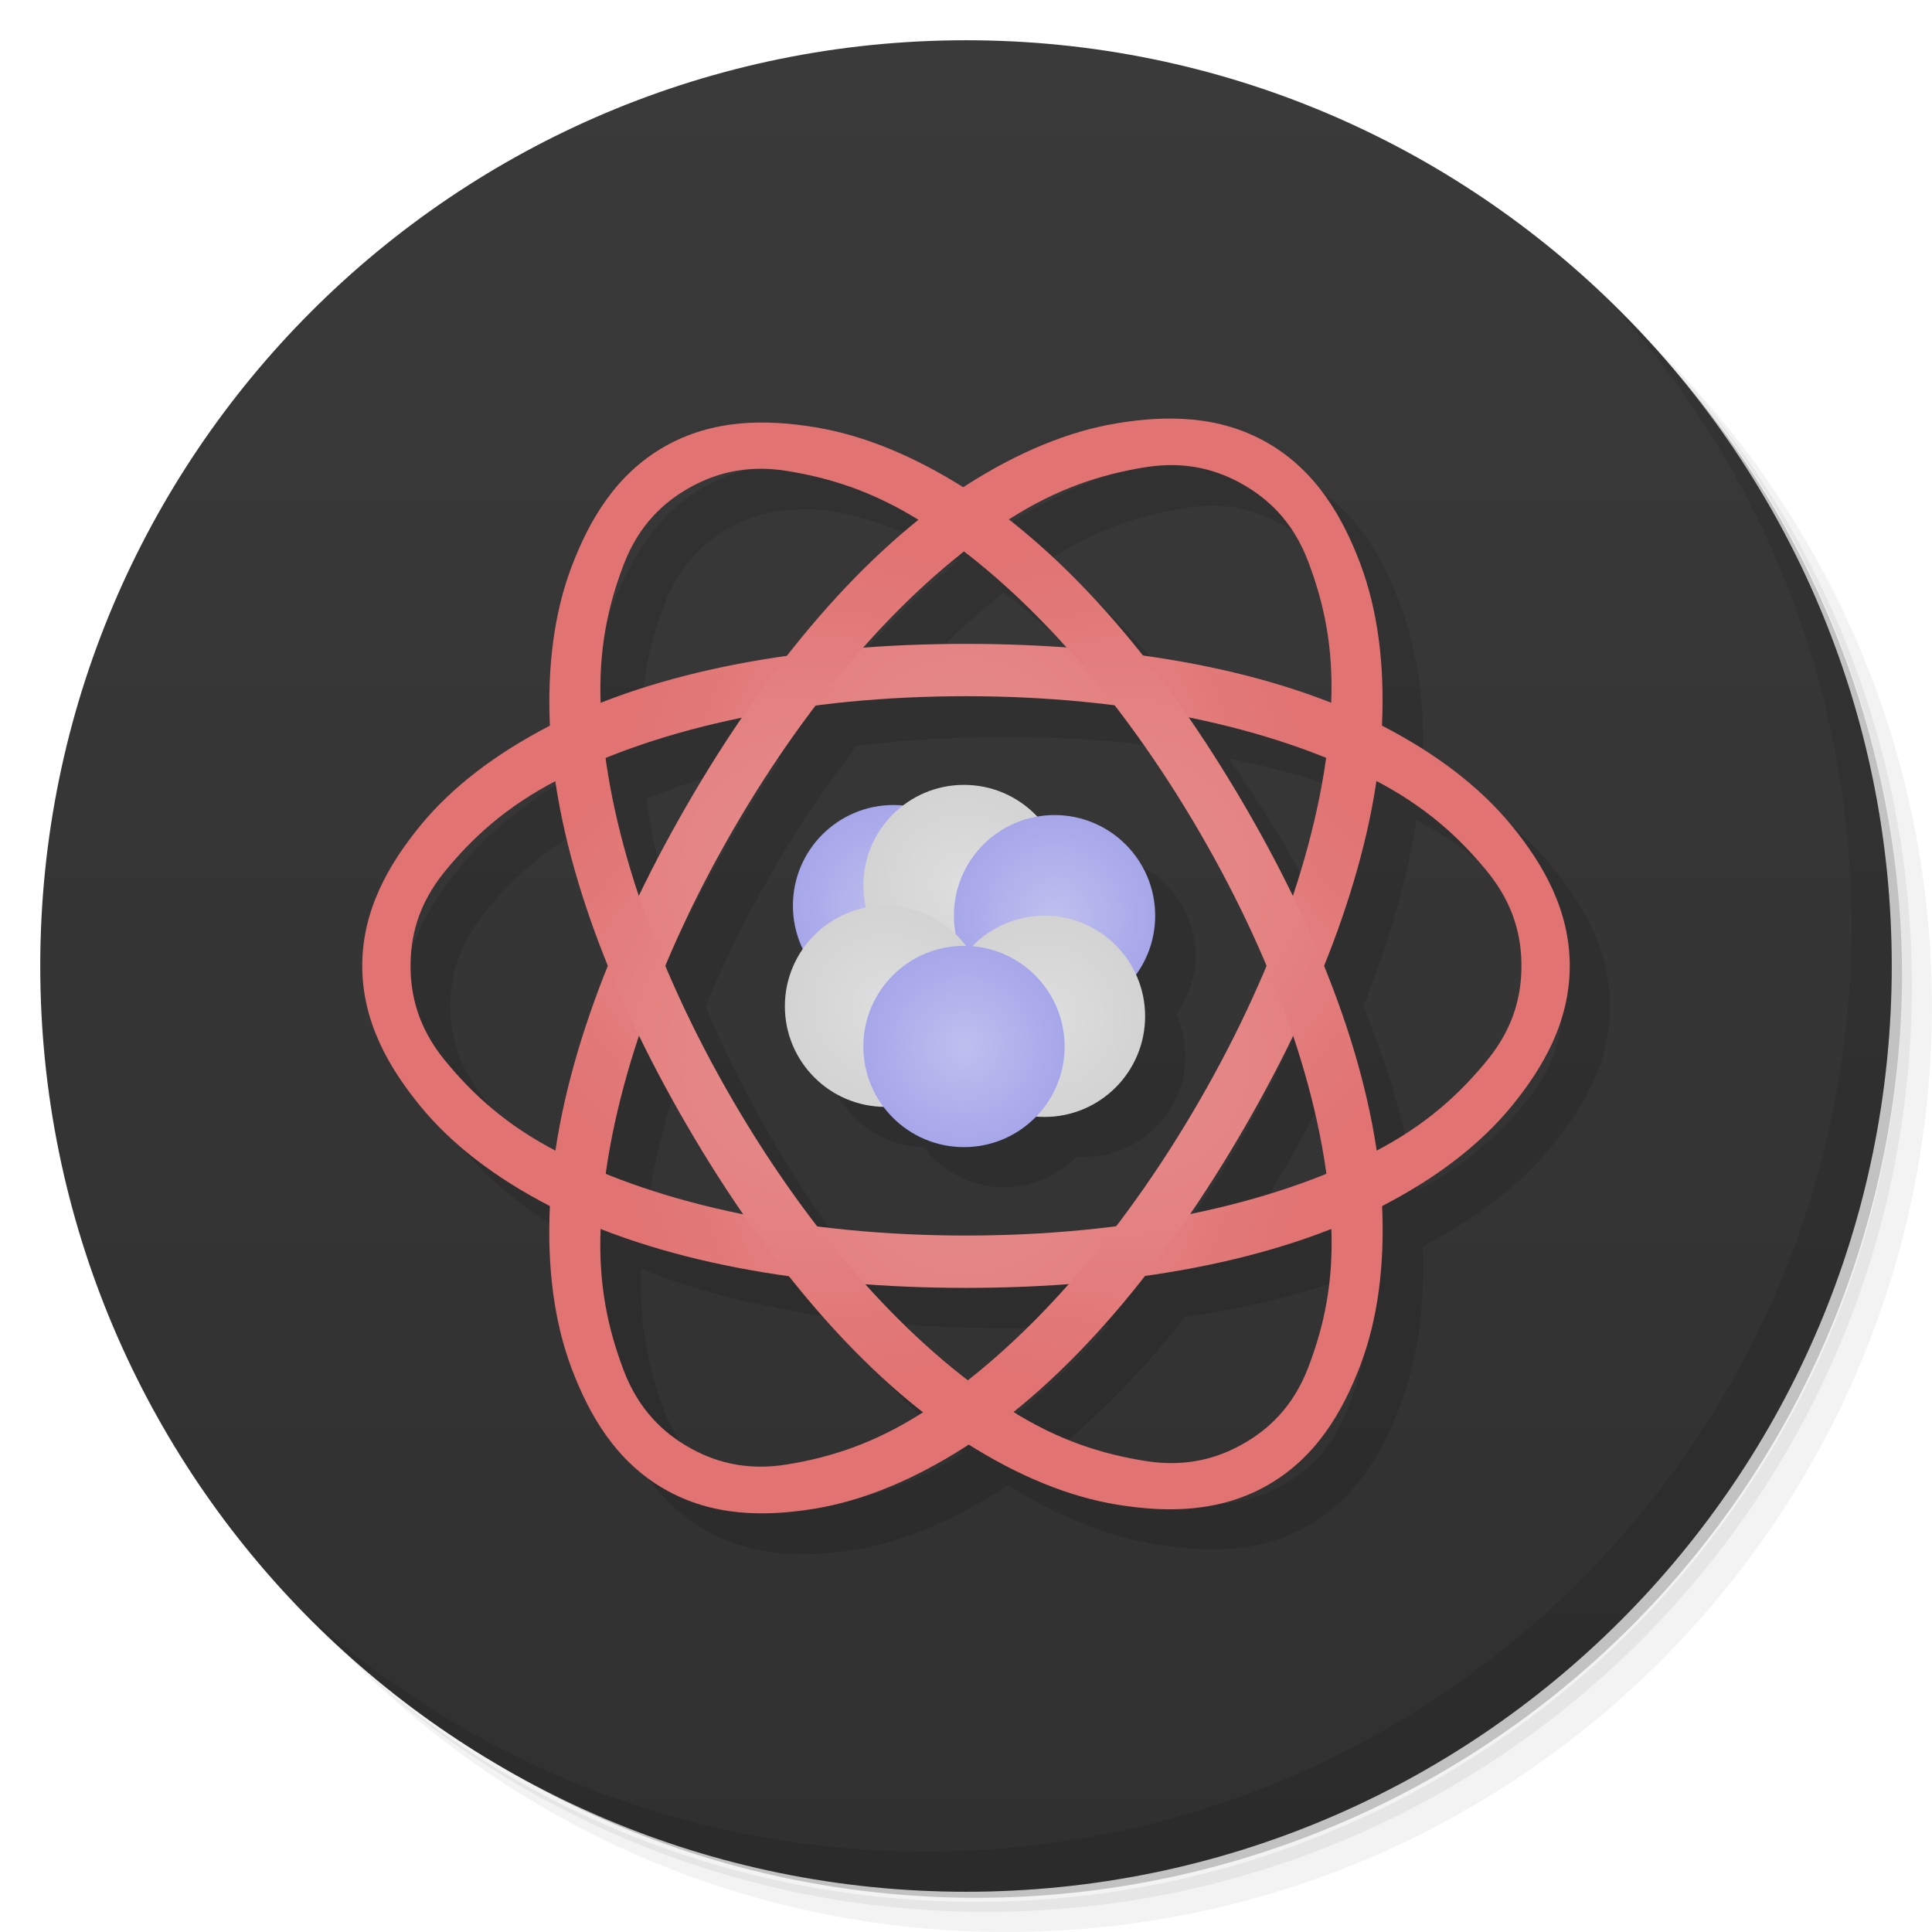 <svg xmlns="http://www.w3.org/2000/svg" xmlns:xlink="http://www.w3.org/1999/xlink" viewBox="0 0 48 48"><defs><linearGradient id="linearGradient4237"><stop stop-color="#dedede" stop-opacity="1"/><stop offset="1" stop-color="#d3d3d3" stop-opacity="1"/></linearGradient><linearGradient id="linearGradient4213"><stop stop-color="#bfbfef" stop-opacity="1"/><stop offset="1" stop-color="#a6a6ea" stop-opacity="1"/></linearGradient><linearGradient id="linearGradient4241"><stop stop-color="#e99797" stop-opacity="1"/><stop offset="1" stop-color="#e17373" stop-opacity="1"/></linearGradient><linearGradient id="linearGradient3844" gradientUnits="userSpaceOnUse" gradientTransform="matrix(0,1,-1,0,48,0)" x1="1" x2="47"><stop stop-color="#3a3a3a" stop-opacity="1"/><stop offset="1" stop-color="#303030" stop-opacity="1"/></linearGradient><radialGradient xlink:href="#linearGradient4241" id="radialGradient3030" gradientUnits="userSpaceOnUse" gradientTransform="matrix(-0.676,0,-5.0833709e-8,-1.126,39.537,52.709)" cx="23" cy="25.5" r="13.323"/><radialGradient xlink:href="#linearGradient4241" id="radialGradient3032" gradientUnits="userSpaceOnUse" gradientTransform="matrix(-0.338,0.585,-0.975,-0.563,56.631,24.899)" cx="23" cy="25.5" r="13.323"/><radialGradient xlink:href="#linearGradient4241" id="radialGradient3034" gradientUnits="userSpaceOnUse" gradientTransform="matrix(0.338,0.581,0.975,-0.559,-8.631,24.893)" cx="23" cy="25.5" r="13.323"/><radialGradient xlink:href="#linearGradient4213" id="radialGradient4219" cx="27" cy="22.75" r="2.5" gradientUnits="userSpaceOnUse"/><radialGradient xlink:href="#linearGradient4213" id="radialGradient4227" cx="24.75" cy="26" r="2.5" gradientUnits="userSpaceOnUse"/><radialGradient xlink:href="#linearGradient4213" id="radialGradient4235" cx="23" cy="22.5" r="2.5" gradientUnits="userSpaceOnUse"/><radialGradient xlink:href="#linearGradient4237" id="radialGradient4243" cx="26.75" cy="25.25" r="2.5" gradientUnits="userSpaceOnUse"/><radialGradient xlink:href="#linearGradient4237" id="radialGradient4251" cx="22.8" cy="25" r="2.5" gradientUnits="userSpaceOnUse"/><radialGradient xlink:href="#linearGradient4237" id="radialGradient4259" cx="24.75" cy="22" r="2.5" gradientUnits="userSpaceOnUse"/></defs><g><path d="m 36.31 5 c 5.859 4.062 9.688 10.831 9.688 18.5 c 0 12.426 -10.07 22.5 -22.5 22.5 c -7.669 0 -14.438 -3.828 -18.5 -9.688 c 1.037 1.822 2.306 3.499 3.781 4.969 c 4.085 3.712 9.514 5.969 15.469 5.969 c 12.703 0 23 -10.298 23 -23 c 0 -5.954 -2.256 -11.384 -5.969 -15.469 c -1.469 -1.475 -3.147 -2.744 -4.969 -3.781 z m 4.969 3.781 c 3.854 4.113 6.219 9.637 6.219 15.719 c 0 12.703 -10.297 23 -23 23 c -6.081 0 -11.606 -2.364 -15.719 -6.219 c 4.16 4.144 9.883 6.719 16.219 6.719 c 12.703 0 23 -10.298 23 -23 c 0 -6.335 -2.575 -12.06 -6.719 -16.219 z" opacity="0.05"/><path d="m 41.28 8.781 c 3.712 4.085 5.969 9.514 5.969 15.469 c 0 12.703 -10.297 23 -23 23 c -5.954 0 -11.384 -2.256 -15.469 -5.969 c 4.113 3.854 9.637 6.219 15.719 6.219 c 12.703 0 23 -10.298 23 -23 c 0 -6.081 -2.364 -11.606 -6.219 -15.719 z" opacity="0.1"/><path d="m 31.25 2.375 c 8.615 3.154 14.75 11.417 14.75 21.13 c 0 12.426 -10.07 22.5 -22.5 22.5 c -9.708 0 -17.971 -6.135 -21.12 -14.75 a 23 23 0 0 0 44.875 -7 a 23 23 0 0 0 -16 -21.875 z" opacity="0.2"/></g><path d="M 47,24 C 47,36.703 36.703,47 24,47 11.297,47 1,36.703 1,24 1,11.297 11.297,1 24,1 36.703,1 47,11.297 47,24 z" fill="url(#linearGradient3844)" fill-opacity="1"/><g><path d="m 40.03 7.531 c 3.712 4.084 5.969 9.514 5.969 15.469 0 12.703 -10.297 23 -23 23 c -5.954 0 -11.384 -2.256 -15.469 -5.969 4.178 4.291 10.01 6.969 16.469 6.969 c 12.703 0 23 -10.298 23 -23 0 -6.462 -2.677 -12.291 -6.969 -16.469 z" opacity="0.1"/></g><g transform="matrix(1,0,0,1,1,0.997)" fill="#000" fill-opacity="0.118"><g><g><path d="m 30.398 11.404 c -0.238 -0.013 -0.475 -0.011 -0.711 0.002 c -0.314 0.017 -0.632 0.044 -0.938 0.094 c -1.222 0.2 -2.485 0.752 -3.75 1.563 c -0.019 0.012 -0.043 0.019 -0.063 0.031 c -1.245 -0.783 -2.485 -1.274 -3.688 -1.469 c -1.222 -0.198 -2.552 -0.218 -3.75 0.469 c -1.198 0.687 -1.843 1.819 -2.281 2.969 c -0.435 1.142 -0.628 2.492 -0.563 3.969 c -1.334 0.69 -2.435 1.541 -3.219 2.5 c -0.784 0.959 -1.438 2.085 -1.438 3.469 c 0 1.384 0.654 2.51 1.438 3.469 c 0.784 0.959 1.885 1.81 3.219 2.5 c 0 0.001 0 0.021 0 0.031 c -0.069 1.501 0.124 2.842 0.563 4 c 0.438 1.158 1.083 2.308 2.281 3 c 1.198 0.692 2.528 0.7 3.75 0.5 c 1.222 -0.2 2.485 -0.752 3.75 -1.563 c 0.019 -0.012 0.043 -0.019 0.063 -0.031 c 1.245 0.783 2.485 1.274 3.688 1.469 c 1.222 0.198 2.552 0.218 3.75 -0.469 c 1.198 -0.687 1.843 -1.819 2.281 -2.969 c 0.435 -1.142 0.628 -2.492 0.563 -3.969 c 1.334 -0.69 2.435 -1.541 3.219 -2.5 c 0.784 -0.959 1.438 -2.085 1.438 -3.469 c 0 -1.384 -0.654 -2.51 -1.438 -3.469 c -0.784 -0.959 -1.885 -1.81 -3.219 -2.5 c 0 -0.001 0 -0.021 0 -0.031 c 0.069 -1.501 -0.124 -2.842 -0.563 -4 c -0.438 -1.158 -1.083 -2.308 -2.281 -3 c -0.674 -0.389 -1.389 -0.558 -2.102 -0.596 z m -0.211 1.158 c 0.701 0.017 1.272 0.242 1.719 0.5 c 0.596 0.344 1.212 0.896 1.594 1.906 c 0.376 0.995 0.619 2.081 0.563 3.5 c -1.387 -0.546 -2.97 -0.949 -4.688 -1.188 c -1.059 -1.333 -2.156 -2.473 -3.313 -3.375 c 1.223 -0.784 2.309 -1.107 3.375 -1.281 c 0.266 -0.044 0.516 -0.068 0.75 -0.063 z m -10.375 0.094 c 0.234 -0.006 0.484 -0.012 0.75 0.031 c 1.03 0.167 2.077 0.526 3.25 1.25 c -1.129 0.907 -2.216 2.023 -3.25 3.344 c -1.694 0.239 -3.254 0.649 -4.625 1.188 c -0.051 -1.391 0.189 -2.458 0.563 -3.438 c 0.382 -1 0.998 -1.565 1.594 -1.906 c 0.447 -0.256 1.018 -0.451 1.719 -0.469 z m 5.125 2.063 c 0.868 0.667 1.732 1.45 2.563 2.375 c -0.815 -0.06 -1.646 -0.094 -2.5 -0.094 c -0.876 0 -1.728 0.031 -2.563 0.094 c 0.81 -0.915 1.652 -1.706 2.5 -2.375 z m 0.063 3.594 c 1.277 0 2.511 0.07 3.688 0.219 c 0.743 0.963 1.465 2.02 2.125 3.156 c 0.647 1.112 1.193 2.214 1.656 3.313 c -0.464 1.11 -1.01 2.22 -1.656 3.344 c -0.65 1.125 -1.364 2.168 -2.094 3.125 c -1.185 0.151 -2.43 0.219 -3.719 0.219 c -1.277 0 -2.512 -0.07 -3.688 -0.219 c -0.743 -0.963 -1.465 -2.02 -2.125 -3.156 c -0.647 -1.112 -1.193 -2.214 -1.656 -3.313 c 0.464 -1.11 1.01 -2.22 1.656 -3.344 c 0.65 -1.125 1.364 -2.168 2.094 -3.125 c 1.185 -0.151 2.43 -0.219 3.719 -0.219 z m -5.594 0.531 c -0.463 0.681 -0.913 1.41 -1.344 2.156 c -0.433 0.751 -0.828 1.504 -1.188 2.25 c -0.395 -1.182 -0.663 -2.321 -0.813 -3.406 c 1.012 -0.41 2.129 -0.75 3.344 -1 z m 11.125 0 c 1.237 0.251 2.378 0.583 3.406 1 c -0.153 1.085 -0.419 2.226 -0.813 3.406 c -0.36 -0.741 -0.754 -1.473 -1.188 -2.219 c -0.445 -0.765 -0.927 -1.492 -1.406 -2.188 z m 4.656 1.531 c 1.275 0.664 2.071 1.451 2.75 2.281 c 0.684 0.836 0.875 1.656 0.875 2.344 c 0 0.688 -0.191 1.508 -0.875 2.344 c -0.676 0.827 -1.483 1.588 -2.75 2.25 c -0.216 -1.457 -0.667 -3.01 -1.313 -4.594 c 0.645 -1.601 1.097 -3.157 1.313 -4.625 z m -20.375 0.031 c 0.216 1.457 0.667 3.01 1.313 4.594 c -0.645 1.601 -1.097 3.157 -1.313 4.625 c -1.275 -0.664 -2.071 -1.451 -2.75 -2.281 c -0.684 -0.836 -0.875 -1.656 -0.875 -2.344 c 0 -0.688 0.191 -1.508 0.875 -2.344 c 0.676 -0.827 1.483 -1.588 2.75 -2.25 z m 10.139 0.094 a 2.5 2.5 0 0 0 -1.512 0.512 a 2.5 2.5 0 0 0 -0.238 -0.012 a 2.5 2.5 0 0 0 -2.5 2.5 a 2.5 2.5 0 0 0 0.246 1.076 a 2.5 2.5 0 0 0 -0.445 1.424 a 2.5 2.5 0 0 0 2.449 2.498 a 2.5 2.5 0 0 0 2 1 a 2.5 2.5 0 0 0 1.791 -0.76 a 2.5 2.5 0 0 0 0.209 0.001 a 2.5 2.5 0 0 0 2.5 -2.5 a 2.5 2.5 0 0 0 -0.227 -1.035 a 2.5 2.5 0 0 0 0.477 -1.465 a 2.5 2.5 0 0 0 -2.5 -2.5 a 2.5 2.5 0 0 0 -0.43 0.039 a 2.5 2.5 0 0 0 -1.82 -0.789 z m -8.08 6.25 c 0.36 0.741 0.754 1.473 1.188 2.219 c 0.445 0.765 0.927 1.492 1.406 2.188 c -1.237 -0.251 -2.378 -0.583 -3.406 -1 c 0.153 -1.085 0.419 -2.226 0.813 -3.406 z m 16.25 0 c 0.395 1.182 0.663 2.321 0.813 3.406 c -1.012 0.41 -2.129 0.75 -3.344 1 c 0.463 -0.681 0.913 -1.41 1.344 -2.156 c 0.433 -0.751 0.828 -1.504 1.188 -2.25 z m -17.188 4.781 c 1.387 0.546 2.97 0.949 4.688 1.188 c 1.059 1.333 2.156 2.473 3.313 3.375 c -1.223 0.784 -2.309 1.107 -3.375 1.281 c -1.066 0.174 -1.873 -0.094 -2.469 -0.438 c -0.596 -0.344 -1.212 -0.896 -1.594 -1.906 c -0.376 -0.995 -0.619 -2.081 -0.563 -3.5 z m 18.13 0 c 0.051 1.391 -0.189 2.458 -0.563 3.438 c -0.382 1 -0.998 1.565 -1.594 1.906 c -0.596 0.341 -1.403 0.61 -2.469 0.438 c -1.03 -0.167 -2.077 -0.526 -3.25 -1.25 c 1.129 -0.907 2.216 -2.023 3.25 -3.344 c 1.694 -0.239 3.254 -0.649 4.625 -1.188 z m -11.563 1.375 c 0.815 0.06 1.646 0.094 2.5 0.094 c 0.876 0 1.728 -0.031 2.563 -0.094 c -0.81 0.915 -1.652 1.706 -2.5 2.375 c -0.868 -0.667 -1.732 -1.45 -2.563 -2.375 z" transform="matrix(1,0,0,1,-1,-0.997)" display="inline" visibility="visible" fill-opacity="0.118" color="#000" fill="#000" stroke="none"/></g></g></g><g><g transform="matrix(1,0,0,1,0,-0.003)"><path d="m 24 16 c -4.03 0 -7.684 0.66 -10.352 2.04 -1.334 0.69 -2.423 1.519 -3.207 2.478 c -0.784 0.959 -1.441 2.099 -1.441 3.482 c 0 1.383 0.657 2.523 1.441 3.482 0.784 0.959 1.873 1.788 3.207 2.478 c 2.668 1.38 6.322 2.04 10.352 2.04 c 4.03 0 7.684 -0.66 10.352 -2.04 1.334 -0.69 2.423 -1.519 3.207 -2.478 c 0.784 -0.959 1.441 -2.099 1.441 -3.482 0 -1.383 -0.657 -2.523 -1.441 -3.482 -0.784 -0.959 -1.873 -1.788 -3.207 -2.478 -2.668 -1.38 -6.322 -2.04 -10.352 -2.04 m 0 1.3 c 3.978 0 7.564 0.745 10.143 2.079 1.29 0.667 2.123 1.441 2.807 2.277 0.684 0.836 0.85 1.656 0.85 2.344 0 0.688 -0.166 1.508 -0.85 2.344 -0.684 0.836 -1.517 1.61 -2.807 2.277 c -2.58 1.334 -6.165 2.079 -10.143 2.079 -3.978 0 -7.563 -0.745 -10.143 -2.079 -1.29 -0.667 -2.124 -1.441 -2.807 -2.277 -0.684 -0.836 -0.85 -1.656 -0.85 -2.344 c 0 -0.688 0.166 -1.508 0.85 -2.344 0.684 -0.836 1.517 -1.61 2.807 -2.277 c 2.58 -1.334 6.165 -2.079 10.143 -2.079" display="inline" visibility="visible" fill-opacity="1" color="#000" fill="url(#radialGradient3030)" stroke="none"/><path d="m 17.07 20 c -2.02 3.49 -3.27 6.984 -3.409 9.985 -0.069 1.501 0.104 2.858 0.542 4.02 0.438 1.158 1.097 2.297 2.295 2.989 1.198 0.692 2.514 0.693 3.736 0.493 1.222 -0.2 2.484 -0.728 3.749 -1.538 c 2.53 -1.621 4.928 -4.455 6.943 -7.945 c 2.02 -3.49 3.27 -6.984 3.409 -9.985 0.069 -1.501 -0.104 -2.858 -0.542 -4.02 -0.438 -1.158 -1.097 -2.297 -2.295 -2.989 -1.198 -0.692 -2.514 -0.693 -3.736 -0.493 -1.222 0.2 -2.484 0.728 -3.749 1.538 c -2.53 1.621 -4.928 4.455 -6.943 7.945 m 1.126 0.65 c 1.989 -3.445 4.427 -6.178 6.872 -7.744 1.223 -0.783 2.31 -1.119 3.375 -1.293 1.066 -0.174 1.859 0.092 2.455 0.436 0.596 0.344 1.223 0.898 1.605 1.908 0.382 1.01 0.635 2.119 0.568 3.569 -0.134 2.901 -1.282 6.379 -3.271 9.824 -1.989 3.445 -4.427 6.177 -6.872 7.744 -1.223 0.783 -2.31 1.119 -3.375 1.293 c -1.066 0.174 -1.859 -0.092 -2.455 -0.436 -0.596 -0.344 -1.223 -0.898 -1.605 -1.908 -0.382 -1.01 -0.635 -2.119 -0.568 -3.569 0.134 -2.901 1.282 -6.379 3.271 -9.824" display="inline" visibility="visible" fill-opacity="1" color="#000" fill="url(#radialGradient3032)" stroke="none"/><path d="m 30.928 20.03 c 2.02 3.465 3.27 6.934 3.409 9.913 0.069 1.49 -0.104 2.837 -0.542 3.987 -0.438 1.15 -1.097 2.281 -2.295 2.968 -1.198 0.687 -2.514 0.688 -3.736 0.489 -1.222 -0.198 -2.484 -0.723 -3.749 -1.527 -2.53 -1.609 -4.928 -4.423 -6.943 -7.888 -2.02 -3.465 -3.27 -6.934 -3.409 -9.913 -0.069 -1.49 0.104 -2.837 0.542 -3.987 0.438 -1.15 1.097 -2.281 2.295 -2.968 1.198 -0.687 2.514 -0.688 3.736 -0.489 1.222 0.198 2.484 0.723 3.749 1.527 2.53 1.609 4.928 4.423 6.943 7.888 z m -1.126 0.645 c -1.989 -3.42 -4.427 -6.133 -6.872 -7.688 -1.223 -0.778 -2.31 -1.11 -3.375 -1.283 -1.066 -0.173 -1.859 0.091 -2.455 0.433 -0.596 0.341 -1.223 0.892 -1.605 1.894 -0.382 1 -0.635 2.103 -0.568 3.544 0.134 2.88 1.282 6.333 3.271 9.753 1.989 3.42 4.427 6.133 6.872 7.688 1.223 0.778 2.31 1.111 3.375 1.283 1.066 0.173 1.859 -0.091 2.455 -0.433 0.596 -0.341 1.223 -0.892 1.605 -1.894 0.382 -1 0.635 -2.103 0.568 -3.544 -0.134 -2.88 -1.282 -6.333 -3.271 -9.753 z" display="inline" visibility="visible" fill-opacity="1" color="#000" fill="url(#radialGradient3034)" stroke="none"/></g><g transform="translate(-0.8,0)"><circle cx="23" cy="22.5" r="2.5" opacity="1" fill="url(#radialGradient4235)" fill-rule="nonzero" stroke="none" fill-opacity="1"/><circle r="2.5" cy="22" cx="24.75" opacity="1" fill="url(#radialGradient4259)" fill-rule="nonzero" stroke="none" fill-opacity="1"/><circle r="2.5" cy="22.75" cx="27" opacity="1" fill="url(#radialGradient4219)" fill-rule="nonzero" stroke="none" fill-opacity="1"/><circle cx="22.8" cy="25" r="2.5" opacity="1" fill="url(#radialGradient4251)" fill-rule="nonzero" stroke="none" fill-opacity="1"/><circle r="2.5" cy="25.25" cx="26.75" opacity="1" fill="url(#radialGradient4243)" fill-rule="nonzero" stroke="none" fill-opacity="1"/><circle cx="24.75" cy="26" r="2.5" opacity="1" fill="url(#radialGradient4227)" fill-rule="nonzero" stroke="none" fill-opacity="1"/></g></g></svg>
